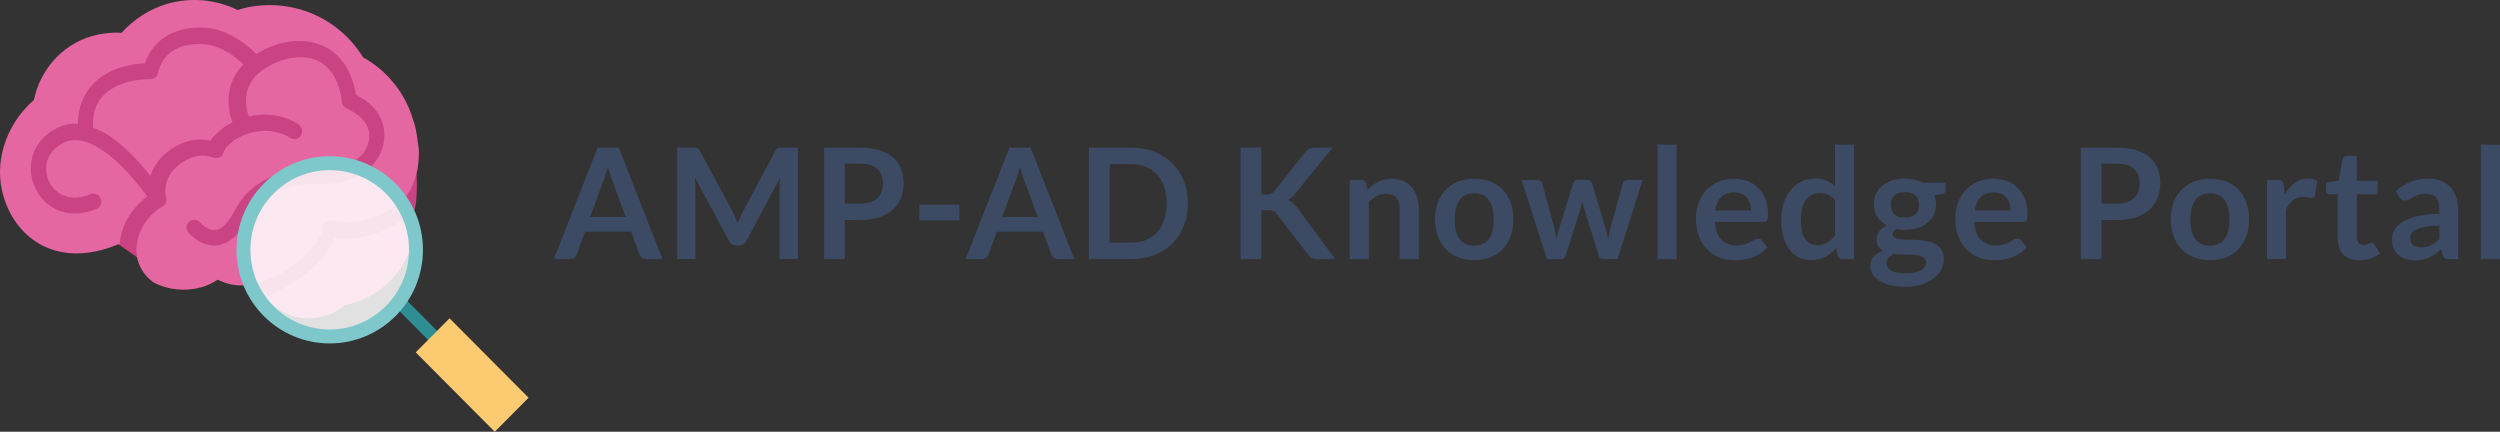 <svg width="359" height="62" viewBox="0 0 359 62" fill="none" xmlns="http://www.w3.org/2000/svg">
<rect x="0" y="0" width="359" height="62" fill="#333333" stroke="none"/>
<path d="M15.589 15.999H13.289C13.034 15.999 12.812 15.931 12.659 15.812C12.489 15.676 12.369 15.522 12.301 15.335L11.108 12.067H4.481L3.288 15.335C3.237 15.505 3.118 15.659 2.948 15.795C2.777 15.931 2.556 15.999 2.317 15.999H4.15958e-06L6.287 -2.07766e-06H9.337L15.589 15.999ZM5.214 9.957H10.325L8.365 4.629C8.28 4.391 8.178 4.119 8.076 3.796C7.974 3.472 7.871 3.132 7.752 2.757C7.65 3.132 7.548 3.489 7.445 3.813C7.343 4.136 7.241 4.425 7.156 4.664L5.214 9.957Z" transform="translate(79.531 21.207)" fill="#3C4A63"/>
<path d="M8.348 10.11C8.451 10.365 8.553 10.621 8.672 10.876C8.774 10.604 8.877 10.348 8.996 10.093C9.115 9.838 9.217 9.582 9.354 9.344L14.09 0.477C14.141 0.357 14.209 0.272 14.278 0.204C14.346 0.136 14.414 0.085 14.482 0.068C14.567 0.034 14.652 0.017 14.738 0.017C14.84 0.017 14.942 2.07766e-06 15.078 2.07766e-06H17.327V15.999H14.704V5.668C14.704 5.481 14.704 5.259 14.72 5.038C14.738 4.817 14.755 4.578 14.772 4.34L9.933 13.412C9.814 13.616 9.677 13.786 9.507 13.889C9.337 13.991 9.115 14.059 8.894 14.059H8.485C8.246 14.059 8.042 14.008 7.871 13.889C7.701 13.769 7.548 13.616 7.445 13.412L2.539 4.306C2.573 4.544 2.59 4.783 2.607 5.021C2.624 5.259 2.624 5.463 2.624 5.668V15.999H4.15958e-06V2.07766e-06H2.249C2.385 2.07766e-06 2.505 -2.07842e-06 2.59 0.017C2.692 0.017 2.777 0.051 2.845 0.068C2.93 0.102 2.999 0.153 3.067 0.204C3.135 0.272 3.203 0.357 3.254 0.477L8.042 9.361C8.127 9.599 8.229 9.855 8.348 10.11Z" transform="translate(97.25 21.19)" fill="#3C4A63"/>
<path d="M2.982 10.365V15.999H2.07979e-06V-2.07766e-06H5.214C6.287 -2.07766e-06 7.207 0.119 7.991 0.374C8.774 0.63 9.422 0.97 9.933 1.43C10.444 1.872 10.819 2.417 11.057 3.047C11.296 3.676 11.415 4.357 11.415 5.106C11.415 5.872 11.279 6.587 11.023 7.234C10.768 7.88 10.376 8.442 9.865 8.902C9.354 9.361 8.706 9.736 7.923 9.991C7.139 10.246 6.236 10.382 5.196 10.382H2.982V10.365ZM2.982 8.034H5.214C5.759 8.034 6.236 7.965 6.645 7.829C7.054 7.693 7.394 7.489 7.65 7.251C7.923 6.995 8.11 6.689 8.246 6.314C8.383 5.94 8.451 5.549 8.451 5.089C8.451 4.664 8.383 4.272 8.246 3.932C8.11 3.591 7.905 3.285 7.65 3.047C7.377 2.808 7.054 2.621 6.645 2.485C6.236 2.349 5.759 2.298 5.214 2.298H2.982V8.034Z" transform="translate(118.343 21.207)" fill="#3C4A63"/>
<path d="M0 -2.07766e-06H5.742V2.281H0V-2.07766e-06Z" transform="translate(132.024 29.377)" fill="#3C4A63"/>
<path d="M15.589 15.999H13.289C13.034 15.999 12.812 15.931 12.659 15.812C12.489 15.676 12.369 15.522 12.301 15.335L11.108 12.067H4.481L3.288 15.335C3.237 15.505 3.118 15.659 2.948 15.795C2.777 15.931 2.556 15.999 2.317 15.999H0L6.287 -2.07766e-06H9.337L15.589 15.999ZM5.231 9.957H10.342L8.4 4.629C8.314 4.391 8.212 4.119 8.11 3.796C8.008 3.472 7.905 3.132 7.786 2.757C7.684 3.132 7.582 3.489 7.48 3.813C7.377 4.136 7.275 4.425 7.19 4.664L5.231 9.957Z" transform="translate(138.669 21.207)" fill="#3C4A63"/>
<path d="M14.209 7.999C14.209 9.174 14.022 10.246 13.63 11.233C13.238 12.22 12.693 13.055 11.977 13.769C11.262 14.484 10.41 15.029 9.422 15.42C8.417 15.812 7.326 15.999 6.117 15.999H4.15958e-06V-2.07766e-06H6.117C7.326 -2.07766e-06 8.434 0.204 9.422 0.596C10.41 0.987 11.279 1.532 11.977 2.247C12.693 2.944 13.238 3.796 13.63 4.783C14.005 5.753 14.209 6.825 14.209 7.999ZM11.16 7.999C11.16 7.114 11.04 6.332 10.802 5.634C10.563 4.936 10.223 4.34 9.797 3.864C9.354 3.387 8.825 3.013 8.212 2.757C7.582 2.502 6.883 2.366 6.099 2.366H2.982V13.633H6.099C6.883 13.633 7.582 13.497 8.212 13.242C8.843 12.986 9.371 12.612 9.797 12.135C10.24 11.659 10.563 11.063 10.802 10.365C11.04 9.65 11.16 8.868 11.16 7.999Z" transform="translate(156.371 21.207)" fill="#3C4A63"/>
<path d="M2.999 6.723H3.697C3.97 6.723 4.208 6.689 4.396 6.604C4.583 6.519 4.736 6.4 4.873 6.229L9.286 0.647C9.473 0.408 9.66 0.238 9.865 0.153C10.069 0.068 10.325 0.017 10.632 0.017H13.204L7.803 6.672C7.633 6.876 7.462 7.046 7.309 7.2C7.156 7.336 6.985 7.455 6.815 7.54C7.054 7.625 7.275 7.761 7.48 7.914C7.667 8.085 7.871 8.289 8.042 8.527L13.596 16.016H10.955C10.597 16.016 10.342 15.965 10.171 15.863C10.001 15.761 9.848 15.624 9.729 15.42L5.196 9.514C5.043 9.327 4.89 9.191 4.702 9.106C4.515 9.021 4.259 8.987 3.919 8.987H2.982V16.016H-8.31917e-06V2.07766e-06H2.982V6.723H2.999Z" transform="translate(178.146 21.19)" fill="#3C4A63"/>
<path d="M-8.31917e-06 11.523V0.17H1.67C2.027 0.17 2.249 0.34 2.368 0.664L2.556 1.566C2.777 1.328 3.033 1.123 3.288 0.919C3.544 0.732 3.816 0.562 4.089 0.426C4.379 0.289 4.685 0.17 5.009 0.102C5.333 0.034 5.691 -4.15532e-06 6.065 -4.15532e-06C6.679 -4.15532e-06 7.241 0.102 7.718 0.323C8.195 0.545 8.604 0.834 8.928 1.208C9.251 1.583 9.49 2.042 9.66 2.57C9.831 3.098 9.916 3.676 9.916 4.306V11.523H7.173V4.306C7.173 3.608 7.02 3.081 6.696 2.689C6.372 2.315 5.895 2.128 5.248 2.128C4.771 2.128 4.328 2.23 3.919 2.451C3.51 2.672 3.118 2.962 2.743 3.319V11.523H-8.31917e-06Z" transform="translate(193.82 25.684)" fill="#3C4A63"/>
<path d="M5.639 0C6.491 0 7.258 0.136 7.957 0.408C8.655 0.681 9.234 1.072 9.729 1.566C10.223 2.059 10.597 2.672 10.853 3.404C11.126 4.119 11.245 4.936 11.245 5.821C11.245 6.723 11.109 7.54 10.853 8.255C10.58 8.97 10.206 9.599 9.729 10.11C9.234 10.621 8.655 11.012 7.957 11.284C7.258 11.557 6.491 11.693 5.639 11.693C4.788 11.693 4.021 11.557 3.322 11.284C2.624 11.012 2.027 10.621 1.55 10.11C1.056 9.599 0.682 8.987 0.409 8.255C0.136 7.54 -4.15958e-06 6.723 -4.15958e-06 5.821C-4.15958e-06 4.936 0.136 4.119 0.409 3.404C0.682 2.689 1.056 2.076 1.55 1.566C2.045 1.072 2.641 0.681 3.322 0.408C4.021 0.136 4.788 0 5.639 0ZM5.639 9.599C6.577 9.599 7.292 9.276 7.735 8.646C8.195 8.017 8.417 7.08 8.417 5.855C8.417 4.63 8.195 3.693 7.735 3.064C7.275 2.434 6.577 2.093 5.639 2.093C4.685 2.093 3.97 2.417 3.51 3.064C3.05 3.71 2.828 4.647 2.828 5.855C2.828 7.08 3.05 8 3.51 8.629C3.97 9.276 4.668 9.599 5.639 9.599Z" transform="translate(206.07 25.666)" fill="#3C4A63"/>
<path d="M-4.15958e-06 0.034H2.164C2.368 0.034 2.539 0.085 2.692 0.17C2.828 0.272 2.913 0.391 2.965 0.528L4.6 6.587C4.685 6.927 4.754 7.251 4.822 7.557C4.873 7.88 4.924 8.187 4.975 8.51C5.06 8.187 5.145 7.88 5.231 7.557C5.316 7.234 5.418 6.91 5.52 6.587L7.394 0.494C7.445 0.34 7.531 0.221 7.667 0.136C7.803 0.034 7.957 4.15532e-06 8.127 4.15532e-06H9.337C9.541 4.15532e-06 9.694 0.051 9.831 0.136C9.967 0.238 10.052 0.357 10.103 0.494L11.96 6.689C12.063 7.012 12.148 7.319 12.216 7.608C12.301 7.914 12.369 8.204 12.438 8.51C12.489 8.187 12.54 7.88 12.608 7.557C12.676 7.234 12.744 6.91 12.846 6.57L14.533 0.511C14.567 0.357 14.652 0.238 14.806 0.153C14.942 0.051 15.112 0.017 15.3 0.017H17.378L13.784 11.37H11.586C11.347 11.37 11.177 11.199 11.075 10.876L9.03 4.323C8.962 4.102 8.911 3.898 8.843 3.676C8.791 3.455 8.74 3.251 8.706 3.03C8.655 3.251 8.621 3.472 8.57 3.693C8.519 3.915 8.451 4.136 8.4 4.357L6.321 10.893C6.219 11.216 6.014 11.386 5.725 11.386H3.629L-4.15958e-06 0.034Z" transform="translate(218.508 25.82)" fill="#3C4A63"/>
<path d="M2.743 2.07766e-06V16.442H-4.15958e-06V2.07766e-06H2.743Z" transform="translate(238.016 20.765)" fill="#3C4A63"/>
<path d="M5.452 0C6.168 0 6.832 0.119 7.428 0.34C8.025 0.562 8.553 0.902 8.979 1.345C9.422 1.787 9.746 2.315 10.001 2.962C10.24 3.591 10.359 4.323 10.359 5.14C10.359 5.344 10.342 5.515 10.325 5.651C10.308 5.787 10.274 5.889 10.223 5.974C10.171 6.059 10.103 6.11 10.035 6.144C9.95 6.178 9.848 6.195 9.729 6.195H2.726C2.811 7.353 3.118 8.221 3.663 8.765C4.208 9.31 4.941 9.582 5.827 9.582C6.27 9.582 6.645 9.531 6.968 9.429C7.292 9.327 7.565 9.208 7.803 9.089C8.042 8.97 8.246 8.851 8.434 8.748C8.621 8.646 8.791 8.595 8.962 8.595C9.064 8.595 9.166 8.612 9.251 8.663C9.337 8.714 9.405 8.765 9.456 8.851L10.257 9.855C9.95 10.212 9.609 10.502 9.234 10.74C8.86 10.978 8.468 11.165 8.059 11.318C7.65 11.455 7.224 11.557 6.815 11.625C6.389 11.676 5.98 11.71 5.588 11.71C4.805 11.71 4.072 11.574 3.39 11.318C2.709 11.063 2.113 10.672 1.619 10.161C1.124 9.65 0.716 9.021 0.426 8.255C0.136 7.506 0 6.621 0 5.634C0 4.851 0.119 4.136 0.375 3.455C0.63 2.774 0.988 2.179 1.448 1.668C1.925 1.157 2.487 0.766 3.169 0.46C3.851 0.153 4.6 0 5.452 0ZM5.503 1.957C4.702 1.957 4.089 2.179 3.629 2.638C3.186 3.081 2.896 3.727 2.76 4.544H7.905C7.905 4.187 7.854 3.864 7.769 3.54C7.667 3.234 7.531 2.944 7.326 2.723C7.122 2.485 6.883 2.298 6.577 2.162C6.27 2.025 5.912 1.957 5.503 1.957Z" transform="translate(243.536 25.666)" fill="#3C4A63"/>
<path d="M8.791 16.442C8.434 16.442 8.212 16.271 8.093 15.948L7.871 14.859C7.633 15.131 7.394 15.369 7.122 15.573C6.866 15.795 6.577 15.965 6.287 16.118C5.997 16.271 5.674 16.39 5.316 16.476C4.975 16.561 4.6 16.595 4.208 16.595C3.595 16.595 3.016 16.459 2.505 16.203C1.993 15.948 1.55 15.573 1.176 15.08C0.801 14.586 0.511 13.991 0.307 13.259C0.102 12.544 4.15958e-06 11.71 4.15958e-06 10.774C4.15958e-06 9.94 0.119 9.157 0.341 8.425C0.562 7.71 0.903 7.08 1.329 6.553C1.755 6.025 2.266 5.6 2.862 5.31C3.459 5.021 4.14 4.868 4.873 4.868C5.503 4.868 6.048 4.97 6.508 5.174C6.951 5.378 7.36 5.651 7.718 5.991V2.07766e-06H10.461V16.442H8.791ZM5.145 14.433C5.708 14.433 6.202 14.314 6.594 14.076C6.985 13.837 7.36 13.497 7.718 13.072V7.982C7.411 7.608 7.071 7.336 6.713 7.183C6.355 7.029 5.946 6.944 5.537 6.944C5.128 6.944 4.754 7.029 4.413 7.183C4.072 7.336 3.799 7.574 3.561 7.88C3.322 8.187 3.152 8.595 3.016 9.072C2.896 9.548 2.828 10.127 2.828 10.774C2.828 11.438 2.879 11.999 2.982 12.459C3.084 12.918 3.237 13.293 3.442 13.582C3.646 13.871 3.885 14.076 4.174 14.212C4.464 14.365 4.788 14.433 5.145 14.433Z" transform="translate(255.786 20.765)" fill="#3C4A63"/>
<path d="M5.009 4.15532e-06C5.503 4.15532e-06 5.946 0.051 6.389 0.153C6.815 0.255 7.207 0.391 7.565 0.596H10.836V1.617C10.836 1.787 10.785 1.923 10.7 2.008C10.614 2.111 10.461 2.179 10.24 2.213L9.217 2.4C9.286 2.587 9.354 2.791 9.388 3.013C9.422 3.234 9.456 3.455 9.456 3.693C9.456 4.255 9.337 4.766 9.115 5.208C8.894 5.668 8.587 6.042 8.178 6.366C7.786 6.689 7.309 6.927 6.764 7.097C6.219 7.268 5.639 7.353 4.992 7.353C4.566 7.353 4.14 7.319 3.748 7.234C3.39 7.455 3.22 7.693 3.22 7.965C3.22 8.204 3.322 8.357 3.544 8.476C3.748 8.578 4.038 8.663 4.379 8.697C4.719 8.748 5.111 8.765 5.554 8.765C5.997 8.765 6.44 8.782 6.9 8.816C7.36 8.851 7.803 8.919 8.246 9.004C8.689 9.089 9.064 9.242 9.422 9.446C9.78 9.65 10.035 9.923 10.257 10.263C10.461 10.604 10.58 11.046 10.58 11.591C10.58 12.101 10.461 12.578 10.206 13.055C9.95 13.531 9.592 13.957 9.132 14.314C8.655 14.688 8.093 14.978 7.411 15.199C6.73 15.42 5.963 15.539 5.077 15.539C4.208 15.539 3.459 15.454 2.828 15.284C2.198 15.114 1.67 14.893 1.244 14.62C0.835 14.348 0.511 14.025 0.307 13.667C0.102 13.31 4.15958e-06 12.935 4.15958e-06 12.544C4.15958e-06 12.016 0.17 11.574 0.494 11.199C0.818 10.842 1.278 10.553 1.84 10.331C1.567 10.178 1.329 9.974 1.159 9.719C0.988 9.463 0.903 9.123 0.903 8.714C0.903 8.544 0.937 8.374 0.988 8.187C1.039 7.999 1.142 7.829 1.261 7.642C1.38 7.455 1.533 7.302 1.721 7.131C1.908 6.978 2.13 6.825 2.368 6.706C1.789 6.4 1.346 5.991 1.005 5.463C0.682 4.953 0.511 4.34 0.511 3.642C0.511 3.081 0.63 2.57 0.852 2.128C1.073 1.668 1.397 1.294 1.789 0.97C2.198 0.647 2.675 0.408 3.22 0.238C3.765 0.085 4.362 4.15532e-06 5.009 4.15532e-06ZM8.008 12.033C8.008 11.812 7.94 11.625 7.803 11.472C7.667 11.318 7.497 11.216 7.258 11.131C7.037 11.046 6.764 10.995 6.457 10.961C6.151 10.927 5.827 10.91 5.486 10.91C5.145 10.91 4.788 10.91 4.43 10.91C4.072 10.91 3.714 10.876 3.373 10.791C3.067 10.961 2.811 11.165 2.624 11.386C2.436 11.625 2.334 11.88 2.334 12.187C2.334 12.391 2.385 12.578 2.487 12.748C2.59 12.918 2.743 13.072 2.965 13.191C3.186 13.31 3.459 13.412 3.816 13.48C4.157 13.548 4.583 13.582 5.094 13.582C5.605 13.582 6.048 13.548 6.406 13.463C6.781 13.378 7.088 13.276 7.326 13.14C7.565 13.003 7.735 12.833 7.854 12.646C7.957 12.459 8.008 12.255 8.008 12.033ZM5.009 5.6C5.35 5.6 5.639 5.549 5.895 5.463C6.151 5.378 6.355 5.242 6.525 5.089C6.696 4.919 6.815 4.732 6.9 4.51C6.985 4.289 7.02 4.034 7.02 3.761C7.02 3.2 6.849 2.757 6.508 2.434C6.168 2.111 5.674 1.94 4.992 1.94C4.311 1.94 3.816 2.111 3.476 2.434C3.135 2.757 2.965 3.2 2.965 3.761C2.965 4.034 2.999 4.272 3.084 4.51C3.169 4.732 3.288 4.936 3.459 5.106C3.629 5.276 3.833 5.395 4.089 5.498C4.379 5.549 4.685 5.6 5.009 5.6Z" transform="translate(268.564 25.649)" fill="#3C4A63"/>
<path d="M5.469 0C6.185 0 6.849 0.119 7.445 0.34C8.042 0.562 8.57 0.902 8.996 1.345C9.439 1.787 9.763 2.315 10.018 2.962C10.257 3.591 10.376 4.323 10.376 5.14C10.376 5.344 10.359 5.515 10.342 5.651C10.325 5.787 10.291 5.889 10.24 5.974C10.188 6.059 10.12 6.11 10.052 6.144C9.967 6.178 9.865 6.195 9.746 6.195H2.726C2.811 7.353 3.118 8.221 3.663 8.765C4.208 9.31 4.941 9.582 5.827 9.582C6.27 9.582 6.645 9.531 6.968 9.429C7.292 9.327 7.565 9.208 7.803 9.089C8.042 8.97 8.246 8.851 8.434 8.748C8.621 8.646 8.791 8.595 8.962 8.595C9.064 8.595 9.166 8.612 9.251 8.663C9.337 8.714 9.405 8.765 9.456 8.851L10.257 9.855C9.95 10.212 9.609 10.502 9.234 10.74C8.86 10.978 8.468 11.165 8.059 11.318C7.65 11.455 7.224 11.557 6.815 11.625C6.389 11.676 5.98 11.71 5.588 11.71C4.805 11.71 4.072 11.574 3.39 11.318C2.709 11.063 2.113 10.672 1.619 10.161C1.124 9.65 0.716 9.021 0.426 8.255C0.136 7.506 -4.15958e-06 6.621 -4.15958e-06 5.634C-4.15958e-06 4.851 0.119 4.136 0.375 3.455C0.63 2.774 0.988 2.179 1.448 1.668C1.925 1.157 2.487 0.766 3.169 0.46C3.85 0.153 4.617 0 5.469 0ZM5.52 1.957C4.719 1.957 4.106 2.179 3.646 2.638C3.203 3.081 2.913 3.727 2.777 4.544H7.923C7.923 4.187 7.871 3.864 7.786 3.54C7.684 3.234 7.548 2.944 7.343 2.723C7.139 2.485 6.9 2.298 6.594 2.162C6.287 2.025 5.929 1.957 5.52 1.957Z" transform="translate(280.78 25.666)" fill="#3C4A63"/>
<path d="M2.982 10.365V15.999H4.15958e-06V-2.07766e-06H5.214C6.287 -2.07766e-06 7.207 0.119 7.991 0.374C8.774 0.63 9.422 0.97 9.933 1.43C10.444 1.872 10.819 2.417 11.057 3.047C11.296 3.676 11.415 4.357 11.415 5.106C11.415 5.872 11.279 6.587 11.023 7.234C10.768 7.88 10.376 8.442 9.865 8.902C9.354 9.361 8.706 9.736 7.923 9.991C7.156 10.246 6.236 10.382 5.196 10.382H2.982V10.365ZM2.982 8.034H5.214C5.759 8.034 6.236 7.965 6.645 7.829C7.054 7.693 7.394 7.489 7.65 7.251C7.923 6.995 8.11 6.689 8.246 6.314C8.383 5.957 8.451 5.549 8.451 5.089C8.451 4.664 8.383 4.272 8.246 3.932C8.11 3.591 7.905 3.285 7.65 3.047C7.377 2.808 7.054 2.621 6.645 2.485C6.236 2.349 5.759 2.298 5.214 2.298H2.982V8.034Z" transform="translate(298.806 21.207)" fill="#3C4A63"/>
<path d="M5.639 0C6.491 0 7.258 0.136 7.957 0.408C8.655 0.681 9.234 1.072 9.729 1.566C10.223 2.059 10.597 2.672 10.853 3.404C11.126 4.119 11.245 4.936 11.245 5.821C11.245 6.723 11.109 7.54 10.853 8.255C10.58 8.97 10.206 9.599 9.729 10.11C9.234 10.621 8.655 11.012 7.957 11.284C7.258 11.557 6.491 11.693 5.639 11.693C4.788 11.693 4.021 11.557 3.322 11.284C2.624 11.012 2.027 10.621 1.55 10.11C1.056 9.599 0.682 8.987 0.409 8.255C0.136 7.54 -8.31917e-06 6.723 -8.31917e-06 5.821C-8.31917e-06 4.936 0.136 4.119 0.409 3.404C0.682 2.689 1.056 2.076 1.55 1.566C2.045 1.072 2.641 0.681 3.322 0.408C4.004 0.136 4.788 0 5.639 0ZM5.639 9.599C6.577 9.599 7.292 9.276 7.735 8.646C8.195 8.017 8.417 7.08 8.417 5.855C8.417 4.63 8.195 3.693 7.735 3.064C7.275 2.434 6.577 2.093 5.639 2.093C4.685 2.093 3.97 2.417 3.51 3.064C3.05 3.71 2.828 4.647 2.828 5.855C2.828 7.08 3.05 8 3.51 8.629C3.97 9.259 4.668 9.599 5.639 9.599Z" transform="translate(311.721 25.666)" fill="#3C4A63"/>
<path d="M8.31917e-06 11.574V0.221H1.602C1.874 0.221 2.079 0.272 2.181 0.374C2.283 0.477 2.368 0.647 2.402 0.902L2.573 2.281C2.982 1.583 3.459 1.021 4.004 0.613C4.549 0.204 5.162 -2.07766e-06 5.844 -2.07766e-06C6.406 -2.07766e-06 6.866 0.136 7.241 0.391L6.883 2.434C6.866 2.57 6.815 2.655 6.747 2.723C6.679 2.774 6.577 2.808 6.44 2.808C6.321 2.808 6.185 2.774 5.98 2.723C5.793 2.672 5.537 2.638 5.214 2.638C4.651 2.638 4.157 2.791 3.748 3.115C3.339 3.421 2.999 3.881 2.726 4.493V11.557H8.31917e-06V11.574Z" transform="translate(325.538 25.632)" fill="#3C4A63"/>
<path d="M4.753 14.995C3.765 14.995 3.016 14.723 2.488 14.161C1.959 13.599 1.687 12.833 1.687 11.846V5.515H0.528C0.375 5.515 0.256 5.463 0.153 5.378C0.051 5.276 0 5.14 0 4.953V3.864L1.823 3.557L2.402 0.46C2.436 0.306 2.505 0.204 2.607 0.119C2.709 0.034 2.845 2.07766e-06 3.016 2.07766e-06H4.43V3.574H7.411V5.515H4.43V11.659C4.43 12.016 4.515 12.289 4.702 12.493C4.89 12.697 5.111 12.799 5.418 12.799C5.588 12.799 5.725 12.782 5.844 12.731C5.963 12.68 6.065 12.646 6.151 12.612C6.236 12.561 6.304 12.527 6.372 12.493C6.44 12.459 6.508 12.425 6.577 12.425C6.662 12.425 6.73 12.442 6.781 12.493C6.832 12.527 6.883 12.595 6.951 12.68L7.769 14.008C7.377 14.348 6.917 14.586 6.389 14.757C5.844 14.91 5.316 14.995 4.753 14.995Z" transform="translate(334.006 22.381)" fill="#3C4A63"/>
<path d="M9.456 11.557H8.229C7.974 11.557 7.769 11.523 7.616 11.438C7.462 11.352 7.36 11.199 7.275 10.961L7.037 10.161C6.747 10.416 6.474 10.638 6.185 10.842C5.912 11.029 5.622 11.199 5.333 11.335C5.043 11.472 4.719 11.574 4.396 11.642C4.055 11.71 3.697 11.744 3.288 11.744C2.811 11.744 2.368 11.676 1.959 11.557C1.55 11.421 1.21 11.233 0.92 10.978C0.63 10.723 0.409 10.399 0.239 10.008C0.068 9.616 -8.31917e-06 9.174 -8.31917e-06 8.663C-8.31917e-06 8.238 0.119 7.812 0.341 7.387C0.562 6.961 0.937 6.587 1.465 6.246C1.993 5.906 2.692 5.634 3.561 5.412C4.43 5.191 5.52 5.072 6.798 5.072V4.408C6.798 3.642 6.645 3.081 6.321 2.706C5.997 2.332 5.537 2.162 4.924 2.162C4.481 2.162 4.106 2.213 3.816 2.315C3.527 2.417 3.271 2.536 3.05 2.655C2.828 2.791 2.624 2.893 2.453 2.996C2.266 3.098 2.062 3.149 1.84 3.149C1.653 3.149 1.499 3.098 1.363 3.013C1.227 2.91 1.124 2.791 1.039 2.655L0.545 1.787C1.857 0.596 3.425 4.15532e-06 5.282 4.15532e-06C5.946 4.15532e-06 6.542 0.102 7.054 0.323C7.582 0.545 8.008 0.851 8.383 1.225C8.74 1.617 9.013 2.076 9.2 2.621C9.388 3.166 9.49 3.744 9.49 4.391V11.557H9.456ZM4.14 9.855C4.413 9.855 4.685 9.838 4.924 9.787C5.162 9.736 5.384 9.667 5.588 9.565C5.793 9.463 5.997 9.344 6.202 9.191C6.389 9.038 6.594 8.868 6.798 8.663V6.757C5.997 6.757 5.333 6.808 4.805 6.91C4.276 7.012 3.833 7.131 3.51 7.302C3.186 7.455 2.948 7.642 2.811 7.846C2.675 8.051 2.607 8.289 2.607 8.527C2.607 9.004 2.743 9.361 3.033 9.565C3.305 9.736 3.68 9.855 4.14 9.855Z" transform="translate(343.496 25.649)" fill="#3C4A63"/>
<path d="M2.743 2.07766e-06V16.442H1.66383e-05V2.07766e-06H2.743Z" transform="translate(356.257 20.765)" fill="#3C4A63"/>
<path d="M12.267 31.181L17.157 34.636L31.826 36.44L35.012 39.963H43.173L51.249 33.938L56.02 28.1C56.02 28.1 57.008 27.896 56.684 21.394C56.292 14.808 49.682 8.936 49.682 8.936L42.526 1.174L29.39 2.07766e-06L18.98 1.174L7.002 8.936L-1.0399e-06 19.59V26.875L5.214 31.896L13.136 29.002L12.267 31.181Z" transform="translate(3.117 2.736)" fill="#CA4382"/>
<path d="M19.747 1.208C16.714 3.319 13.289 4.187 9.95 3.796C9.711 4.493 9.251 5.446 8.314 6.536C6.525 8.731 3.731 10.689 0 12.34C2.027 14.774 5.282 15.948 8.553 15.012C9.643 14.706 10.649 14.144 11.432 13.446C11.824 13.361 12.284 13.293 12.676 13.14C18.435 11.421 22.132 5.804 21.433 -4.15532e-06C21.041 0.443 20.377 0.817 19.747 1.208Z" transform="translate(38.062 30.377)" fill="#E567A1"/>
<path d="M59.904 19.756C59.819 19.058 59.665 18.275 59.444 17.56C59.444 17.475 59.359 17.407 59.359 17.322C58.2 13.322 55.542 10.105 52.135 8.233C48.642 2.514 41.793 -0.464 34.961 1.187C34.722 1.272 34.501 1.34 34.177 1.425C34.177 1.425 34.177 1.425 34.092 1.425C31.059 -0.056 27.481 -0.447 23.988 0.557C21.348 1.34 19.167 2.838 17.463 4.71C16.066 4.625 14.584 4.795 13.187 5.187C8.842 6.446 5.724 10.122 4.872 14.361C1.294 17.424 -0.801 22.513 0.289 27.364C1.771 33.951 7.99 38.887 17.071 35.04C17.071 35.125 17.071 35.125 17.156 35.193C17.463 31.432 19.797 29.236 21.126 28.215C18.792 24.93 13.272 18.581 9.234 20.454C6.593 21.713 6.201 24.13 6.985 25.934C7.837 27.806 9.932 29.151 12.965 27.892C13.51 27.653 14.209 27.892 14.447 28.521C14.686 29.066 14.447 29.781 13.834 30.002C9.489 31.806 6.133 29.611 4.974 26.785C3.731 23.96 4.514 20.13 8.314 18.326C9.098 17.935 10.018 17.696 11.193 17.782C11.193 15.433 11.977 13.475 13.442 11.978C15.776 9.629 19.201 9.152 20.82 9.084C21.978 5.629 25.249 3.672 29.526 3.995C31.775 4.148 33.717 5.255 35.114 6.276C35.813 6.821 36.443 7.365 36.818 7.757C39.305 6.191 42.798 5.255 45.763 6.344C47.79 7.042 50.278 8.846 51.13 13.629C52.22 14.173 54.401 15.501 55.014 17.935C55.474 19.654 55.099 21.611 53.924 23.177C52.918 24.59 50.738 26.309 46.461 26.462C46.376 26.462 46.376 26.462 46.308 26.462C46.223 26.462 38.453 25.679 35.659 31.244C35.506 31.551 35.353 31.874 35.199 32.112C34.194 33.764 33.104 34.7 31.86 35.091C31.621 35.176 31.4 35.176 31.161 35.244C28.759 35.483 27.123 33.44 27.038 33.372C26.646 32.895 26.732 32.198 27.192 31.806C27.652 31.415 28.35 31.5 28.742 31.959C28.742 31.959 29.747 33.134 30.923 33.049C31.86 32.964 32.78 31.959 33.717 30.223C34.109 29.44 34.654 28.742 35.199 28.028C36.75 26.309 38.931 25.134 41.571 24.573C43.974 24.028 46.086 24.181 46.546 24.266C49.886 24.113 51.436 22.939 52.22 21.917C52.918 20.896 53.225 19.722 52.918 18.633C52.373 16.59 49.818 15.654 49.818 15.569C49.426 15.416 49.119 15.092 49.119 14.633C48.659 11.348 47.33 9.305 45.149 8.523C42.423 7.586 38.845 8.914 36.903 10.718C34.654 12.914 35.353 15.739 35.744 16.743C39.782 15.722 42.815 17.765 42.9 17.918C43.446 18.309 43.514 19.007 43.207 19.483C42.815 20.028 42.117 20.113 41.657 19.79C41.571 19.705 39.169 18.139 35.983 19.092C35.676 19.177 35.438 19.245 35.199 19.33C32.797 20.267 32.098 21.764 32.098 21.917C32.013 22.224 31.792 22.462 31.485 22.615C31.178 22.768 30.872 22.7 30.548 22.615C30.395 22.53 28.214 21.679 25.726 23.637C23.154 25.594 23.784 28.266 23.869 28.334C24.023 28.879 23.784 29.423 23.324 29.662C23.171 29.747 19.831 31.534 19.593 35.687C19.508 37.491 20.377 39.448 22.165 40.623C24.193 41.644 26.595 41.882 28.929 41.252C29.781 41.014 30.565 40.623 31.264 40.163C32.507 40.793 33.904 41.099 35.301 40.946C37.005 40.946 39.425 39.772 40.038 39.465C42.525 38.053 43.922 36.64 44.774 35.619C46.172 34.053 46.325 32.878 46.325 32.725C46.325 32.419 46.478 32.096 46.717 31.857C46.955 31.619 47.33 31.619 47.654 31.619C50.755 32.317 53.873 31.619 56.667 29.662C57.996 28.726 59.001 27.551 59.461 25.985C59.699 25.287 59.665 25.424 59.836 24.76C60.074 24.113 60.159 22.479 60.159 21.747C60.142 21.203 60.023 20.726 59.904 19.756Z" fill="#E567A1"/>
<path d="M15.939 0.025C12.446 -0.214 9.959 1.284 9.328 4.178C9.175 4.722 8.715 5.114 8.17 5.046C8.085 5.046 3.893 4.96 1.559 7.326C0.469 8.416 -0.077 9.913 0.009 11.786C0.009 11.871 0.009 11.939 0.009 12.024C1.559 12.569 3.348 13.675 5.29 15.632C6.449 16.721 7.471 17.981 8.238 18.917C8.63 17.828 9.328 16.568 10.725 15.462C13.213 13.505 15.547 13.59 16.859 13.896C17.404 13.113 18.341 12.092 20.045 11.224C19.261 9.267 18.886 5.658 21.595 2.918C20.607 1.982 18.426 0.195 15.939 0.025Z" transform="translate(13.349 6.319)" fill="#E567A1"/>
<path d="M0.27 1.57C1.701 2.999 3.115 4.429 4.546 5.876C5.381 6.71 6.676 5.416 5.841 4.582C4.41 3.153 2.996 1.723 1.564 0.276C0.73 -0.575 -0.565 0.736 0.27 1.57Z" transform="translate(56.892 42.899)" fill="#2F8E94"/>
<path d="M16.203 11.403L11.347 16.288L0 4.885L2.385 2.485L4.856 2.07766e-06L16.203 11.403Z" transform="translate(59.699 45.712)" fill="#FCCB71"/>
<path opacity="0.85" d="M24.21 12.118C24.21 15.352 22.95 18.382 20.667 20.68C19.764 21.582 18.741 22.331 17.6 22.909C15.879 23.777 14.039 24.22 12.097 24.22C7.531 24.22 3.39 21.684 1.312 17.616C0.869 16.765 0.545 15.863 0.324 14.944C0.102 14.025 0 13.072 0 12.101C0 10.978 0.153 9.872 0.46 8.799C0.92 7.148 1.721 5.651 2.828 4.323C5.145 1.566 8.519 -4.15532e-06 12.114 -4.15532e-06C14.056 -4.15532e-06 15.896 0.443 17.617 1.328C21.263 3.2 23.716 6.723 24.159 10.791C24.176 11.233 24.21 11.676 24.21 12.118Z" transform="translate(35.421 23.909)" fill="white"/>
<path d="M24.773 12.442C24.773 19.318 19.218 24.884 12.386 24.884C5.537 24.884 -2.07979e-06 19.318 -2.07979e-06 12.442C-2.07979e-06 5.566 5.554 -2.07766e-06 12.386 -2.07766e-06C19.235 -2.07766e-06 24.773 5.566 24.773 12.442Z" transform="translate(34.961 23.432)" stroke="#7EC8CC" stroke-width="2" stroke-miterlimit="10"/>
</svg>
